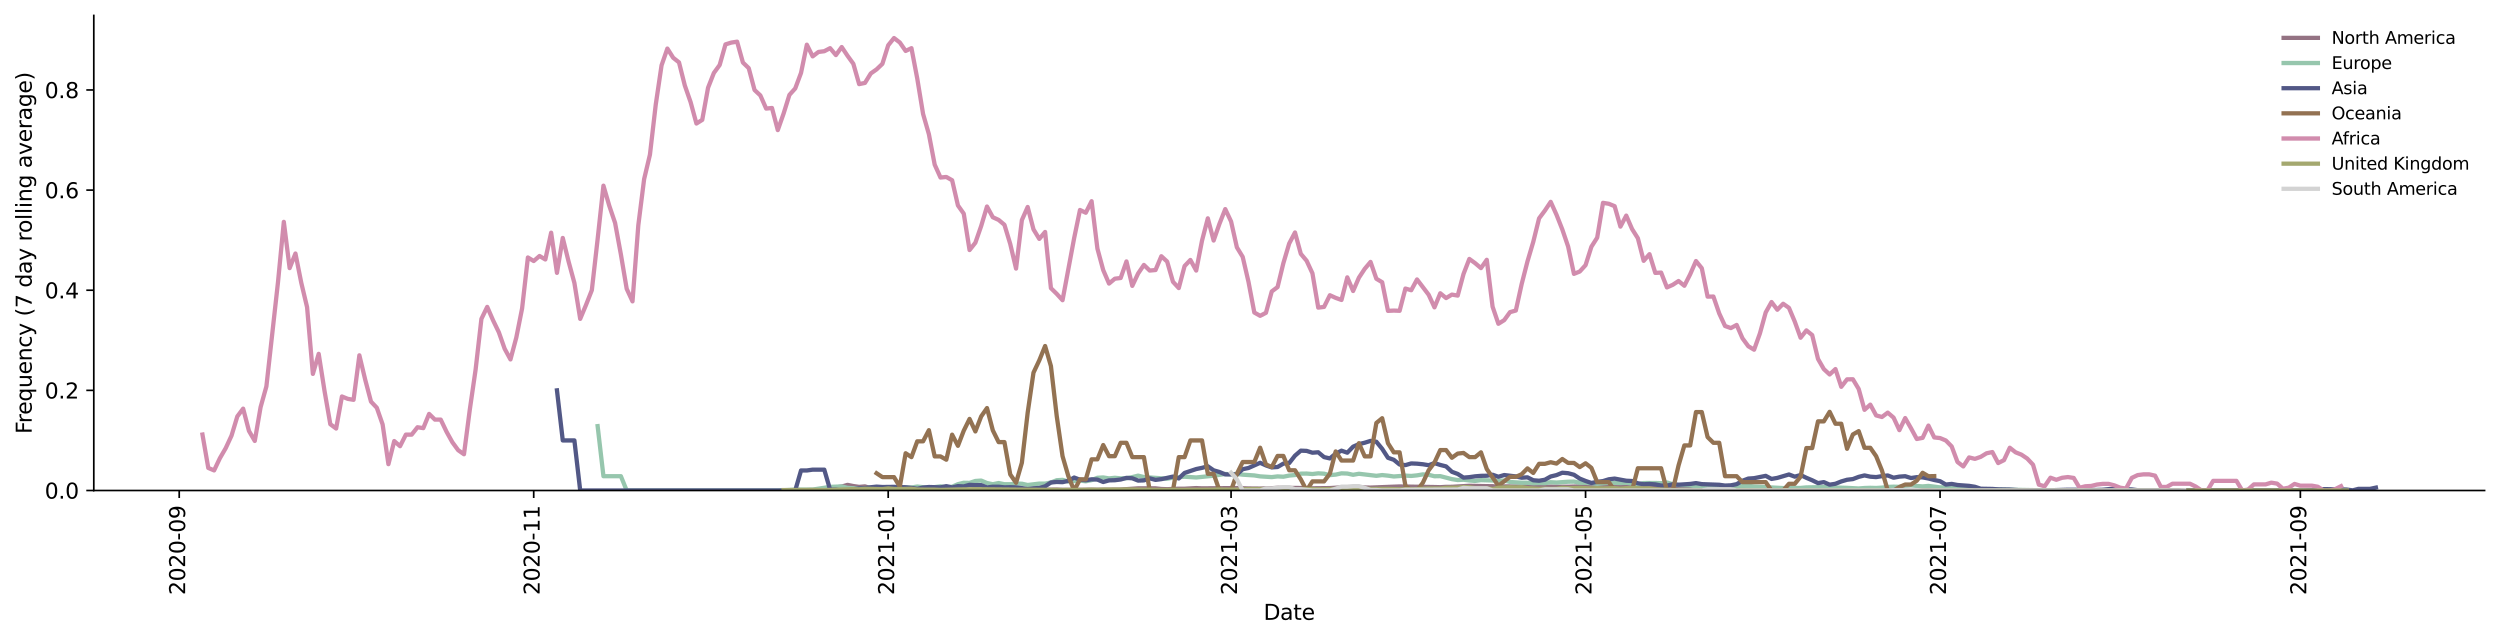 <?xml version="1.0" encoding="utf-8" standalone="no"?>
<!DOCTYPE svg PUBLIC "-//W3C//DTD SVG 1.1//EN"
  "http://www.w3.org/Graphics/SVG/1.1/DTD/svg11.dtd">
<svg height="298.621pt" version="1.1" viewBox="0 0 1166.981 298.621" width="1166.981pt" xmlns="http://www.w3.org/2000/svg" xmlns:xlink="http://www.w3.org/1999/xlink">
 <defs>
  <style type="text/css">*{stroke-linecap:butt;stroke-linejoin:round;}</style>
 </defs>
 <g id="figure_1">
  <g id="patch_1">
   <path d="M 0 298.621 
L 1166.981 298.621 
L 1166.981 0 
L 0 0 
z
" style="fill:#ffffff;"/>
  </g>
  <g id="axes_1">
   <g id="patch_2">
    <path d="M 43.781 228.96 
L 1159.781 228.96 
L 1159.781 7.2 
L 43.781 7.2 
z
" style="fill:#ffffff;"/>
   </g>
   <g id="matplotlib.axis_1">
    <g id="xtick_1">
     <g id="line2d_1">
      <defs>
       <path d="M 0 0 
L 0 3.5 
" id="me9fa26a0ed" style="stroke:#000000;stroke-width:0.8;"/>
      </defs>
      <g>
       <use style="stroke:#000000;stroke-width:0.8;" x="83.658" xlink:href="#me9fa26a0ed" y="228.96"/>
      </g>
     </g>
     <g id="text_1">
      <!-- 2020-09 -->
      <g transform="translate(86.417 277.743)rotate(-90)scale(0.1 -0.1)">
       <defs>
        <path d="M 1228 531 
L 3431 531 
L 3431 0 
L 469 0 
L 469 531 
Q 828 903 1448 1529 
Q 2069 2156 2228 2338 
Q 2531 2678 2651 2914 
Q 2772 3150 2772 3378 
Q 2772 3750 2511 3984 
Q 2250 4219 1831 4219 
Q 1534 4219 1204 4116 
Q 875 4013 500 3803 
L 500 4441 
Q 881 4594 1212 4672 
Q 1544 4750 1819 4750 
Q 2544 4750 2975 4387 
Q 3406 4025 3406 3419 
Q 3406 3131 3298 2873 
Q 3191 2616 2906 2266 
Q 2828 2175 2409 1742 
Q 1991 1309 1228 531 
z
" id="DejaVuSans-32" transform="scale(0.016)"/>
        <path d="M 2034 4250 
Q 1547 4250 1301 3770 
Q 1056 3291 1056 2328 
Q 1056 1369 1301 889 
Q 1547 409 2034 409 
Q 2525 409 2770 889 
Q 3016 1369 3016 2328 
Q 3016 3291 2770 3770 
Q 2525 4250 2034 4250 
z
M 2034 4750 
Q 2819 4750 3233 4129 
Q 3647 3509 3647 2328 
Q 3647 1150 3233 529 
Q 2819 -91 2034 -91 
Q 1250 -91 836 529 
Q 422 1150 422 2328 
Q 422 3509 836 4129 
Q 1250 4750 2034 4750 
z
" id="DejaVuSans-30" transform="scale(0.016)"/>
        <path d="M 313 2009 
L 1997 2009 
L 1997 1497 
L 313 1497 
L 313 2009 
z
" id="DejaVuSans-2d" transform="scale(0.016)"/>
        <path d="M 703 97 
L 703 672 
Q 941 559 1184 500 
Q 1428 441 1663 441 
Q 2288 441 2617 861 
Q 2947 1281 2994 2138 
Q 2813 1869 2534 1725 
Q 2256 1581 1919 1581 
Q 1219 1581 811 2004 
Q 403 2428 403 3163 
Q 403 3881 828 4315 
Q 1253 4750 1959 4750 
Q 2769 4750 3195 4129 
Q 3622 3509 3622 2328 
Q 3622 1225 3098 567 
Q 2575 -91 1691 -91 
Q 1453 -91 1209 -44 
Q 966 3 703 97 
z
M 1959 2075 
Q 2384 2075 2632 2365 
Q 2881 2656 2881 3163 
Q 2881 3666 2632 3958 
Q 2384 4250 1959 4250 
Q 1534 4250 1286 3958 
Q 1038 3666 1038 3163 
Q 1038 2656 1286 2365 
Q 1534 2075 1959 2075 
z
" id="DejaVuSans-39" transform="scale(0.016)"/>
       </defs>
       <use xlink:href="#DejaVuSans-32"/>
       <use x="63.623" xlink:href="#DejaVuSans-30"/>
       <use x="127.246" xlink:href="#DejaVuSans-32"/>
       <use x="190.869" xlink:href="#DejaVuSans-30"/>
       <use x="254.492" xlink:href="#DejaVuSans-2d"/>
       <use x="290.576" xlink:href="#DejaVuSans-30"/>
       <use x="354.199" xlink:href="#DejaVuSans-39"/>
      </g>
     </g>
    </g>
    <g id="xtick_2">
     <g id="line2d_2">
      <g>
       <use style="stroke:#000000;stroke-width:0.8;" x="249.132" xlink:href="#me9fa26a0ed" y="228.96"/>
      </g>
     </g>
     <g id="text_2">
      <!-- 2020-11 -->
      <g transform="translate(251.891 277.743)rotate(-90)scale(0.1 -0.1)">
       <defs>
        <path d="M 794 531 
L 1825 531 
L 1825 4091 
L 703 3866 
L 703 4441 
L 1819 4666 
L 2450 4666 
L 2450 531 
L 3481 531 
L 3481 0 
L 794 0 
L 794 531 
z
" id="DejaVuSans-31" transform="scale(0.016)"/>
       </defs>
       <use xlink:href="#DejaVuSans-32"/>
       <use x="63.623" xlink:href="#DejaVuSans-30"/>
       <use x="127.246" xlink:href="#DejaVuSans-32"/>
       <use x="190.869" xlink:href="#DejaVuSans-30"/>
       <use x="254.492" xlink:href="#DejaVuSans-2d"/>
       <use x="290.576" xlink:href="#DejaVuSans-31"/>
       <use x="354.199" xlink:href="#DejaVuSans-31"/>
      </g>
     </g>
    </g>
    <g id="xtick_3">
     <g id="line2d_3">
      <g>
       <use style="stroke:#000000;stroke-width:0.8;" x="414.606" xlink:href="#me9fa26a0ed" y="228.96"/>
      </g>
     </g>
     <g id="text_3">
      <!-- 2021-01 -->
      <g transform="translate(417.365 277.743)rotate(-90)scale(0.1 -0.1)">
       <use xlink:href="#DejaVuSans-32"/>
       <use x="63.623" xlink:href="#DejaVuSans-30"/>
       <use x="127.246" xlink:href="#DejaVuSans-32"/>
       <use x="190.869" xlink:href="#DejaVuSans-31"/>
       <use x="254.492" xlink:href="#DejaVuSans-2d"/>
       <use x="290.576" xlink:href="#DejaVuSans-30"/>
       <use x="354.199" xlink:href="#DejaVuSans-31"/>
      </g>
     </g>
    </g>
    <g id="xtick_4">
     <g id="line2d_4">
      <g>
       <use style="stroke:#000000;stroke-width:0.8;" x="574.654" xlink:href="#me9fa26a0ed" y="228.96"/>
      </g>
     </g>
     <g id="text_4">
      <!-- 2021-03 -->
      <g transform="translate(577.414 277.743)rotate(-90)scale(0.1 -0.1)">
       <defs>
        <path d="M 2597 2516 
Q 3050 2419 3304 2112 
Q 3559 1806 3559 1356 
Q 3559 666 3084 287 
Q 2609 -91 1734 -91 
Q 1441 -91 1130 -33 
Q 819 25 488 141 
L 488 750 
Q 750 597 1062 519 
Q 1375 441 1716 441 
Q 2309 441 2620 675 
Q 2931 909 2931 1356 
Q 2931 1769 2642 2001 
Q 2353 2234 1838 2234 
L 1294 2234 
L 1294 2753 
L 1863 2753 
Q 2328 2753 2575 2939 
Q 2822 3125 2822 3475 
Q 2822 3834 2567 4026 
Q 2313 4219 1838 4219 
Q 1578 4219 1281 4162 
Q 984 4106 628 3988 
L 628 4550 
Q 988 4650 1302 4700 
Q 1616 4750 1894 4750 
Q 2613 4750 3031 4423 
Q 3450 4097 3450 3541 
Q 3450 3153 3228 2886 
Q 3006 2619 2597 2516 
z
" id="DejaVuSans-33" transform="scale(0.016)"/>
       </defs>
       <use xlink:href="#DejaVuSans-32"/>
       <use x="63.623" xlink:href="#DejaVuSans-30"/>
       <use x="127.246" xlink:href="#DejaVuSans-32"/>
       <use x="190.869" xlink:href="#DejaVuSans-31"/>
       <use x="254.492" xlink:href="#DejaVuSans-2d"/>
       <use x="290.576" xlink:href="#DejaVuSans-30"/>
       <use x="354.199" xlink:href="#DejaVuSans-33"/>
      </g>
     </g>
    </g>
    <g id="xtick_5">
     <g id="line2d_5">
      <g>
       <use style="stroke:#000000;stroke-width:0.8;" x="740.128" xlink:href="#me9fa26a0ed" y="228.96"/>
      </g>
     </g>
     <g id="text_5">
      <!-- 2021-05 -->
      <g transform="translate(742.888 277.743)rotate(-90)scale(0.1 -0.1)">
       <defs>
        <path d="M 691 4666 
L 3169 4666 
L 3169 4134 
L 1269 4134 
L 1269 2991 
Q 1406 3038 1543 3061 
Q 1681 3084 1819 3084 
Q 2600 3084 3056 2656 
Q 3513 2228 3513 1497 
Q 3513 744 3044 326 
Q 2575 -91 1722 -91 
Q 1428 -91 1123 -41 
Q 819 9 494 109 
L 494 744 
Q 775 591 1075 516 
Q 1375 441 1709 441 
Q 2250 441 2565 725 
Q 2881 1009 2881 1497 
Q 2881 1984 2565 2268 
Q 2250 2553 1709 2553 
Q 1456 2553 1204 2497 
Q 953 2441 691 2322 
L 691 4666 
z
" id="DejaVuSans-35" transform="scale(0.016)"/>
       </defs>
       <use xlink:href="#DejaVuSans-32"/>
       <use x="63.623" xlink:href="#DejaVuSans-30"/>
       <use x="127.246" xlink:href="#DejaVuSans-32"/>
       <use x="190.869" xlink:href="#DejaVuSans-31"/>
       <use x="254.492" xlink:href="#DejaVuSans-2d"/>
       <use x="290.576" xlink:href="#DejaVuSans-30"/>
       <use x="354.199" xlink:href="#DejaVuSans-35"/>
      </g>
     </g>
    </g>
    <g id="xtick_6">
     <g id="line2d_6">
      <g>
       <use style="stroke:#000000;stroke-width:0.8;" x="905.602" xlink:href="#me9fa26a0ed" y="228.96"/>
      </g>
     </g>
     <g id="text_6">
      <!-- 2021-07 -->
      <g transform="translate(908.362 277.743)rotate(-90)scale(0.1 -0.1)">
       <defs>
        <path d="M 525 4666 
L 3525 4666 
L 3525 4397 
L 1831 0 
L 1172 0 
L 2766 4134 
L 525 4134 
L 525 4666 
z
" id="DejaVuSans-37" transform="scale(0.016)"/>
       </defs>
       <use xlink:href="#DejaVuSans-32"/>
       <use x="63.623" xlink:href="#DejaVuSans-30"/>
       <use x="127.246" xlink:href="#DejaVuSans-32"/>
       <use x="190.869" xlink:href="#DejaVuSans-31"/>
       <use x="254.492" xlink:href="#DejaVuSans-2d"/>
       <use x="290.576" xlink:href="#DejaVuSans-30"/>
       <use x="354.199" xlink:href="#DejaVuSans-37"/>
      </g>
     </g>
    </g>
    <g id="xtick_7">
     <g id="line2d_7">
      <g>
       <use style="stroke:#000000;stroke-width:0.8;" x="1073.789" xlink:href="#me9fa26a0ed" y="228.96"/>
      </g>
     </g>
     <g id="text_7">
      <!-- 2021-09 -->
      <g transform="translate(1076.548 277.743)rotate(-90)scale(0.1 -0.1)">
       <use xlink:href="#DejaVuSans-32"/>
       <use x="63.623" xlink:href="#DejaVuSans-30"/>
       <use x="127.246" xlink:href="#DejaVuSans-32"/>
       <use x="190.869" xlink:href="#DejaVuSans-31"/>
       <use x="254.492" xlink:href="#DejaVuSans-2d"/>
       <use x="290.576" xlink:href="#DejaVuSans-30"/>
       <use x="354.199" xlink:href="#DejaVuSans-39"/>
      </g>
     </g>
    </g>
    <g id="text_8">
     <!-- Date -->
     <g transform="translate(589.83 289.341)scale(0.1 -0.1)">
      <defs>
       <path d="M 1259 4147 
L 1259 519 
L 2022 519 
Q 2988 519 3436 956 
Q 3884 1394 3884 2338 
Q 3884 3275 3436 3711 
Q 2988 4147 2022 4147 
L 1259 4147 
z
M 628 4666 
L 1925 4666 
Q 3281 4666 3915 4102 
Q 4550 3538 4550 2338 
Q 4550 1131 3912 565 
Q 3275 0 1925 0 
L 628 0 
L 628 4666 
z
" id="DejaVuSans-44" transform="scale(0.016)"/>
       <path d="M 2194 1759 
Q 1497 1759 1228 1600 
Q 959 1441 959 1056 
Q 959 750 1161 570 
Q 1363 391 1709 391 
Q 2188 391 2477 730 
Q 2766 1069 2766 1631 
L 2766 1759 
L 2194 1759 
z
M 3341 1997 
L 3341 0 
L 2766 0 
L 2766 531 
Q 2569 213 2275 61 
Q 1981 -91 1556 -91 
Q 1019 -91 701 211 
Q 384 513 384 1019 
Q 384 1609 779 1909 
Q 1175 2209 1959 2209 
L 2766 2209 
L 2766 2266 
Q 2766 2663 2505 2880 
Q 2244 3097 1772 3097 
Q 1472 3097 1187 3025 
Q 903 2953 641 2809 
L 641 3341 
Q 956 3463 1253 3523 
Q 1550 3584 1831 3584 
Q 2591 3584 2966 3190 
Q 3341 2797 3341 1997 
z
" id="DejaVuSans-61" transform="scale(0.016)"/>
       <path d="M 1172 4494 
L 1172 3500 
L 2356 3500 
L 2356 3053 
L 1172 3053 
L 1172 1153 
Q 1172 725 1289 603 
Q 1406 481 1766 481 
L 2356 481 
L 2356 0 
L 1766 0 
Q 1100 0 847 248 
Q 594 497 594 1153 
L 594 3053 
L 172 3053 
L 172 3500 
L 594 3500 
L 594 4494 
L 1172 4494 
z
" id="DejaVuSans-74" transform="scale(0.016)"/>
       <path d="M 3597 1894 
L 3597 1613 
L 953 1613 
Q 991 1019 1311 708 
Q 1631 397 2203 397 
Q 2534 397 2845 478 
Q 3156 559 3463 722 
L 3463 178 
Q 3153 47 2828 -22 
Q 2503 -91 2169 -91 
Q 1331 -91 842 396 
Q 353 884 353 1716 
Q 353 2575 817 3079 
Q 1281 3584 2069 3584 
Q 2775 3584 3186 3129 
Q 3597 2675 3597 1894 
z
M 3022 2063 
Q 3016 2534 2758 2815 
Q 2500 3097 2075 3097 
Q 1594 3097 1305 2825 
Q 1016 2553 972 2059 
L 3022 2063 
z
" id="DejaVuSans-65" transform="scale(0.016)"/>
      </defs>
      <use xlink:href="#DejaVuSans-44"/>
      <use x="77.002" xlink:href="#DejaVuSans-61"/>
      <use x="138.281" xlink:href="#DejaVuSans-74"/>
      <use x="177.49" xlink:href="#DejaVuSans-65"/>
     </g>
    </g>
   </g>
   <g id="matplotlib.axis_2">
    <g id="ytick_1">
     <g id="line2d_8">
      <defs>
       <path d="M 0 0 
L -3.5 0 
" id="mf19cf681bf" style="stroke:#000000;stroke-width:0.8;"/>
      </defs>
      <g>
       <use style="stroke:#000000;stroke-width:0.8;" x="43.781" xlink:href="#mf19cf681bf" y="228.96"/>
      </g>
     </g>
     <g id="text_9">
      <!-- 0.0 -->
      <g transform="translate(20.878 232.759)scale(0.1 -0.1)">
       <defs>
        <path d="M 684 794 
L 1344 794 
L 1344 0 
L 684 0 
L 684 794 
z
" id="DejaVuSans-2e" transform="scale(0.016)"/>
       </defs>
       <use xlink:href="#DejaVuSans-30"/>
       <use x="63.623" xlink:href="#DejaVuSans-2e"/>
       <use x="95.41" xlink:href="#DejaVuSans-30"/>
      </g>
     </g>
    </g>
    <g id="ytick_2">
     <g id="line2d_9">
      <g>
       <use style="stroke:#000000;stroke-width:0.8;" x="43.781" xlink:href="#mf19cf681bf" y="182.22"/>
      </g>
     </g>
     <g id="text_10">
      <!-- 0.2 -->
      <g transform="translate(20.878 186.019)scale(0.1 -0.1)">
       <use xlink:href="#DejaVuSans-30"/>
       <use x="63.623" xlink:href="#DejaVuSans-2e"/>
       <use x="95.41" xlink:href="#DejaVuSans-32"/>
      </g>
     </g>
    </g>
    <g id="ytick_3">
     <g id="line2d_10">
      <g>
       <use style="stroke:#000000;stroke-width:0.8;" x="43.781" xlink:href="#mf19cf681bf" y="135.48"/>
      </g>
     </g>
     <g id="text_11">
      <!-- 0.4 -->
      <g transform="translate(20.878 139.279)scale(0.1 -0.1)">
       <defs>
        <path d="M 2419 4116 
L 825 1625 
L 2419 1625 
L 2419 4116 
z
M 2253 4666 
L 3047 4666 
L 3047 1625 
L 3713 1625 
L 3713 1100 
L 3047 1100 
L 3047 0 
L 2419 0 
L 2419 1100 
L 313 1100 
L 313 1709 
L 2253 4666 
z
" id="DejaVuSans-34" transform="scale(0.016)"/>
       </defs>
       <use xlink:href="#DejaVuSans-30"/>
       <use x="63.623" xlink:href="#DejaVuSans-2e"/>
       <use x="95.41" xlink:href="#DejaVuSans-34"/>
      </g>
     </g>
    </g>
    <g id="ytick_4">
     <g id="line2d_11">
      <g>
       <use style="stroke:#000000;stroke-width:0.8;" x="43.781" xlink:href="#mf19cf681bf" y="88.74"/>
      </g>
     </g>
     <g id="text_12">
      <!-- 0.6 -->
      <g transform="translate(20.878 92.539)scale(0.1 -0.1)">
       <defs>
        <path d="M 2113 2584 
Q 1688 2584 1439 2293 
Q 1191 2003 1191 1497 
Q 1191 994 1439 701 
Q 1688 409 2113 409 
Q 2538 409 2786 701 
Q 3034 994 3034 1497 
Q 3034 2003 2786 2293 
Q 2538 2584 2113 2584 
z
M 3366 4563 
L 3366 3988 
Q 3128 4100 2886 4159 
Q 2644 4219 2406 4219 
Q 1781 4219 1451 3797 
Q 1122 3375 1075 2522 
Q 1259 2794 1537 2939 
Q 1816 3084 2150 3084 
Q 2853 3084 3261 2657 
Q 3669 2231 3669 1497 
Q 3669 778 3244 343 
Q 2819 -91 2113 -91 
Q 1303 -91 875 529 
Q 447 1150 447 2328 
Q 447 3434 972 4092 
Q 1497 4750 2381 4750 
Q 2619 4750 2861 4703 
Q 3103 4656 3366 4563 
z
" id="DejaVuSans-36" transform="scale(0.016)"/>
       </defs>
       <use xlink:href="#DejaVuSans-30"/>
       <use x="63.623" xlink:href="#DejaVuSans-2e"/>
       <use x="95.41" xlink:href="#DejaVuSans-36"/>
      </g>
     </g>
    </g>
    <g id="ytick_5">
     <g id="line2d_12">
      <g>
       <use style="stroke:#000000;stroke-width:0.8;" x="43.781" xlink:href="#mf19cf681bf" y="42"/>
      </g>
     </g>
     <g id="text_13">
      <!-- 0.8 -->
      <g transform="translate(20.878 45.8)scale(0.1 -0.1)">
       <defs>
        <path d="M 2034 2216 
Q 1584 2216 1326 1975 
Q 1069 1734 1069 1313 
Q 1069 891 1326 650 
Q 1584 409 2034 409 
Q 2484 409 2743 651 
Q 3003 894 3003 1313 
Q 3003 1734 2745 1975 
Q 2488 2216 2034 2216 
z
M 1403 2484 
Q 997 2584 770 2862 
Q 544 3141 544 3541 
Q 544 4100 942 4425 
Q 1341 4750 2034 4750 
Q 2731 4750 3128 4425 
Q 3525 4100 3525 3541 
Q 3525 3141 3298 2862 
Q 3072 2584 2669 2484 
Q 3125 2378 3379 2068 
Q 3634 1759 3634 1313 
Q 3634 634 3220 271 
Q 2806 -91 2034 -91 
Q 1263 -91 848 271 
Q 434 634 434 1313 
Q 434 1759 690 2068 
Q 947 2378 1403 2484 
z
M 1172 3481 
Q 1172 3119 1398 2916 
Q 1625 2713 2034 2713 
Q 2441 2713 2670 2916 
Q 2900 3119 2900 3481 
Q 2900 3844 2670 4047 
Q 2441 4250 2034 4250 
Q 1625 4250 1398 4047 
Q 1172 3844 1172 3481 
z
" id="DejaVuSans-38" transform="scale(0.016)"/>
       </defs>
       <use xlink:href="#DejaVuSans-30"/>
       <use x="63.623" xlink:href="#DejaVuSans-2e"/>
       <use x="95.41" xlink:href="#DejaVuSans-38"/>
      </g>
     </g>
    </g>
    <g id="text_14">
     <!-- Frequency (7 day rolling average) -->
     <g transform="translate(14.798 202.529)rotate(-90)scale(0.1 -0.1)">
      <defs>
       <path d="M 628 4666 
L 3309 4666 
L 3309 4134 
L 1259 4134 
L 1259 2759 
L 3109 2759 
L 3109 2228 
L 1259 2228 
L 1259 0 
L 628 0 
L 628 4666 
z
" id="DejaVuSans-46" transform="scale(0.016)"/>
       <path d="M 2631 2963 
Q 2534 3019 2420 3045 
Q 2306 3072 2169 3072 
Q 1681 3072 1420 2755 
Q 1159 2438 1159 1844 
L 1159 0 
L 581 0 
L 581 3500 
L 1159 3500 
L 1159 2956 
Q 1341 3275 1631 3429 
Q 1922 3584 2338 3584 
Q 2397 3584 2469 3576 
Q 2541 3569 2628 3553 
L 2631 2963 
z
" id="DejaVuSans-72" transform="scale(0.016)"/>
       <path d="M 947 1747 
Q 947 1113 1208 752 
Q 1469 391 1925 391 
Q 2381 391 2643 752 
Q 2906 1113 2906 1747 
Q 2906 2381 2643 2742 
Q 2381 3103 1925 3103 
Q 1469 3103 1208 2742 
Q 947 2381 947 1747 
z
M 2906 525 
Q 2725 213 2448 61 
Q 2172 -91 1784 -91 
Q 1150 -91 751 415 
Q 353 922 353 1747 
Q 353 2572 751 3078 
Q 1150 3584 1784 3584 
Q 2172 3584 2448 3432 
Q 2725 3281 2906 2969 
L 2906 3500 
L 3481 3500 
L 3481 -1331 
L 2906 -1331 
L 2906 525 
z
" id="DejaVuSans-71" transform="scale(0.016)"/>
       <path d="M 544 1381 
L 544 3500 
L 1119 3500 
L 1119 1403 
Q 1119 906 1312 657 
Q 1506 409 1894 409 
Q 2359 409 2629 706 
Q 2900 1003 2900 1516 
L 2900 3500 
L 3475 3500 
L 3475 0 
L 2900 0 
L 2900 538 
Q 2691 219 2414 64 
Q 2138 -91 1772 -91 
Q 1169 -91 856 284 
Q 544 659 544 1381 
z
M 1991 3584 
L 1991 3584 
z
" id="DejaVuSans-75" transform="scale(0.016)"/>
       <path d="M 3513 2113 
L 3513 0 
L 2938 0 
L 2938 2094 
Q 2938 2591 2744 2837 
Q 2550 3084 2163 3084 
Q 1697 3084 1428 2787 
Q 1159 2491 1159 1978 
L 1159 0 
L 581 0 
L 581 3500 
L 1159 3500 
L 1159 2956 
Q 1366 3272 1645 3428 
Q 1925 3584 2291 3584 
Q 2894 3584 3203 3211 
Q 3513 2838 3513 2113 
z
" id="DejaVuSans-6e" transform="scale(0.016)"/>
       <path d="M 3122 3366 
L 3122 2828 
Q 2878 2963 2633 3030 
Q 2388 3097 2138 3097 
Q 1578 3097 1268 2742 
Q 959 2388 959 1747 
Q 959 1106 1268 751 
Q 1578 397 2138 397 
Q 2388 397 2633 464 
Q 2878 531 3122 666 
L 3122 134 
Q 2881 22 2623 -34 
Q 2366 -91 2075 -91 
Q 1284 -91 818 406 
Q 353 903 353 1747 
Q 353 2603 823 3093 
Q 1294 3584 2113 3584 
Q 2378 3584 2631 3529 
Q 2884 3475 3122 3366 
z
" id="DejaVuSans-63" transform="scale(0.016)"/>
       <path d="M 2059 -325 
Q 1816 -950 1584 -1140 
Q 1353 -1331 966 -1331 
L 506 -1331 
L 506 -850 
L 844 -850 
Q 1081 -850 1212 -737 
Q 1344 -625 1503 -206 
L 1606 56 
L 191 3500 
L 800 3500 
L 1894 763 
L 2988 3500 
L 3597 3500 
L 2059 -325 
z
" id="DejaVuSans-79" transform="scale(0.016)"/>
       <path id="DejaVuSans-20" transform="scale(0.016)"/>
       <path d="M 1984 4856 
Q 1566 4138 1362 3434 
Q 1159 2731 1159 2009 
Q 1159 1288 1364 580 
Q 1569 -128 1984 -844 
L 1484 -844 
Q 1016 -109 783 600 
Q 550 1309 550 2009 
Q 550 2706 781 3412 
Q 1013 4119 1484 4856 
L 1984 4856 
z
" id="DejaVuSans-28" transform="scale(0.016)"/>
       <path d="M 2906 2969 
L 2906 4863 
L 3481 4863 
L 3481 0 
L 2906 0 
L 2906 525 
Q 2725 213 2448 61 
Q 2172 -91 1784 -91 
Q 1150 -91 751 415 
Q 353 922 353 1747 
Q 353 2572 751 3078 
Q 1150 3584 1784 3584 
Q 2172 3584 2448 3432 
Q 2725 3281 2906 2969 
z
M 947 1747 
Q 947 1113 1208 752 
Q 1469 391 1925 391 
Q 2381 391 2643 752 
Q 2906 1113 2906 1747 
Q 2906 2381 2643 2742 
Q 2381 3103 1925 3103 
Q 1469 3103 1208 2742 
Q 947 2381 947 1747 
z
" id="DejaVuSans-64" transform="scale(0.016)"/>
       <path d="M 1959 3097 
Q 1497 3097 1228 2736 
Q 959 2375 959 1747 
Q 959 1119 1226 758 
Q 1494 397 1959 397 
Q 2419 397 2687 759 
Q 2956 1122 2956 1747 
Q 2956 2369 2687 2733 
Q 2419 3097 1959 3097 
z
M 1959 3584 
Q 2709 3584 3137 3096 
Q 3566 2609 3566 1747 
Q 3566 888 3137 398 
Q 2709 -91 1959 -91 
Q 1206 -91 779 398 
Q 353 888 353 1747 
Q 353 2609 779 3096 
Q 1206 3584 1959 3584 
z
" id="DejaVuSans-6f" transform="scale(0.016)"/>
       <path d="M 603 4863 
L 1178 4863 
L 1178 0 
L 603 0 
L 603 4863 
z
" id="DejaVuSans-6c" transform="scale(0.016)"/>
       <path d="M 603 3500 
L 1178 3500 
L 1178 0 
L 603 0 
L 603 3500 
z
M 603 4863 
L 1178 4863 
L 1178 4134 
L 603 4134 
L 603 4863 
z
" id="DejaVuSans-69" transform="scale(0.016)"/>
       <path d="M 2906 1791 
Q 2906 2416 2648 2759 
Q 2391 3103 1925 3103 
Q 1463 3103 1205 2759 
Q 947 2416 947 1791 
Q 947 1169 1205 825 
Q 1463 481 1925 481 
Q 2391 481 2648 825 
Q 2906 1169 2906 1791 
z
M 3481 434 
Q 3481 -459 3084 -895 
Q 2688 -1331 1869 -1331 
Q 1566 -1331 1297 -1286 
Q 1028 -1241 775 -1147 
L 775 -588 
Q 1028 -725 1275 -790 
Q 1522 -856 1778 -856 
Q 2344 -856 2625 -561 
Q 2906 -266 2906 331 
L 2906 616 
Q 2728 306 2450 153 
Q 2172 0 1784 0 
Q 1141 0 747 490 
Q 353 981 353 1791 
Q 353 2603 747 3093 
Q 1141 3584 1784 3584 
Q 2172 3584 2450 3431 
Q 2728 3278 2906 2969 
L 2906 3500 
L 3481 3500 
L 3481 434 
z
" id="DejaVuSans-67" transform="scale(0.016)"/>
       <path d="M 191 3500 
L 800 3500 
L 1894 563 
L 2988 3500 
L 3597 3500 
L 2284 0 
L 1503 0 
L 191 3500 
z
" id="DejaVuSans-76" transform="scale(0.016)"/>
       <path d="M 513 4856 
L 1013 4856 
Q 1481 4119 1714 3412 
Q 1947 2706 1947 2009 
Q 1947 1309 1714 600 
Q 1481 -109 1013 -844 
L 513 -844 
Q 928 -128 1133 580 
Q 1338 1288 1338 2009 
Q 1338 2731 1133 3434 
Q 928 4138 513 4856 
z
" id="DejaVuSans-29" transform="scale(0.016)"/>
      </defs>
      <use xlink:href="#DejaVuSans-46"/>
      <use x="50.27" xlink:href="#DejaVuSans-72"/>
      <use x="89.133" xlink:href="#DejaVuSans-65"/>
      <use x="150.656" xlink:href="#DejaVuSans-71"/>
      <use x="214.133" xlink:href="#DejaVuSans-75"/>
      <use x="277.512" xlink:href="#DejaVuSans-65"/>
      <use x="339.035" xlink:href="#DejaVuSans-6e"/>
      <use x="402.414" xlink:href="#DejaVuSans-63"/>
      <use x="457.395" xlink:href="#DejaVuSans-79"/>
      <use x="516.574" xlink:href="#DejaVuSans-20"/>
      <use x="548.361" xlink:href="#DejaVuSans-28"/>
      <use x="587.375" xlink:href="#DejaVuSans-37"/>
      <use x="650.998" xlink:href="#DejaVuSans-20"/>
      <use x="682.785" xlink:href="#DejaVuSans-64"/>
      <use x="746.262" xlink:href="#DejaVuSans-61"/>
      <use x="807.541" xlink:href="#DejaVuSans-79"/>
      <use x="866.721" xlink:href="#DejaVuSans-20"/>
      <use x="898.508" xlink:href="#DejaVuSans-72"/>
      <use x="937.371" xlink:href="#DejaVuSans-6f"/>
      <use x="998.553" xlink:href="#DejaVuSans-6c"/>
      <use x="1026.336" xlink:href="#DejaVuSans-6c"/>
      <use x="1054.119" xlink:href="#DejaVuSans-69"/>
      <use x="1081.902" xlink:href="#DejaVuSans-6e"/>
      <use x="1145.281" xlink:href="#DejaVuSans-67"/>
      <use x="1208.758" xlink:href="#DejaVuSans-20"/>
      <use x="1240.545" xlink:href="#DejaVuSans-61"/>
      <use x="1301.824" xlink:href="#DejaVuSans-76"/>
      <use x="1361.004" xlink:href="#DejaVuSans-65"/>
      <use x="1422.527" xlink:href="#DejaVuSans-72"/>
      <use x="1463.641" xlink:href="#DejaVuSans-61"/>
      <use x="1524.92" xlink:href="#DejaVuSans-67"/>
      <use x="1588.396" xlink:href="#DejaVuSans-65"/>
      <use x="1649.92" xlink:href="#DejaVuSans-29"/>
     </g>
    </g>
   </g>
   <g id="line2d_13">
    <path clip-path="url(#p05a8f18b24)" d="M 390.192 227.515 
L 392.904 227.144 
L 395.617 226.338 
L 398.33 226.888 
L 401.042 227.28 
L 403.755 227.054 
L 409.18 228.733 
L 433.595 228.658 
L 439.02 228.406 
L 452.583 228.602 
L 458.009 228.626 
L 463.434 228.828 
L 468.86 228.712 
L 476.998 228.684 
L 479.71 228.743 
L 493.274 228.527 
L 495.986 228.64 
L 512.263 228.616 
L 523.113 228.526 
L 531.251 227.957 
L 539.389 227.965 
L 542.102 228.264 
L 544.815 228.355 
L 550.24 228.127 
L 552.953 228.134 
L 558.378 227.837 
L 561.091 227.967 
L 577.367 227.814 
L 582.792 228.019 
L 588.218 228.071 
L 593.643 227.891 
L 596.356 227.715 
L 607.207 227.79 
L 609.919 227.954 
L 620.77 227.832 
L 626.195 227.505 
L 634.334 227.501 
L 639.759 227.61 
L 650.61 227.18 
L 653.322 227.076 
L 669.598 227.352 
L 672.311 227.421 
L 675.024 227.265 
L 677.737 227.251 
L 685.875 226.762 
L 694.013 226.932 
L 696.725 226.963 
L 699.438 227.16 
L 702.151 227.046 
L 707.576 227.088 
L 710.289 227.1 
L 713.001 226.958 
L 715.714 227.129 
L 718.427 227.03 
L 721.14 227.195 
L 723.852 227.151 
L 729.278 227.211 
L 731.99 227.215 
L 740.128 226.958 
L 742.841 226.993 
L 748.266 226.899 
L 753.692 227.169 
L 756.404 227.06 
L 759.117 227.223 
L 764.543 227.29 
L 769.968 227.647 
L 775.393 227.621 
L 783.531 227.331 
L 788.957 227.358 
L 794.382 227.305 
L 797.095 227.091 
L 799.808 227.062 
L 805.233 227.274 
L 810.658 227.768 
L 813.371 227.844 
L 816.084 227.696 
L 818.796 227.9 
L 821.509 227.805 
L 826.934 227.918 
L 829.647 228.303 
L 835.072 228.253 
L 848.636 228.269 
L 859.487 228.468 
L 883.901 228.76 
L 889.326 228.635 
L 894.752 228.815 
L 916.453 228.639 
L 924.591 228.826 
L 930.017 228.879 
L 943.58 228.876 
L 954.431 228.901 
L 967.994 228.92 
L 995.121 228.95 
L 1062.938 228.953 
L 1073.789 228.954 
L 1073.789 228.954 
" style="fill:none;stroke:#947383;stroke-linecap:square;stroke-width:2;"/>
   </g>
   <g id="line2d_14">
    <path clip-path="url(#p05a8f18b24)" d="M 278.971 198.913 
L 281.684 222.283 
L 289.822 222.283 
L 292.535 228.96 
L 363.065 228.96 
L 371.203 228.552 
L 379.341 228.524 
L 387.479 227.274 
L 392.904 227.057 
L 395.617 227.724 
L 401.042 228.101 
L 406.468 227.707 
L 409.18 227.575 
L 414.606 227.885 
L 417.318 227.658 
L 425.457 227.564 
L 428.169 227.118 
L 433.595 227.726 
L 439.02 227.018 
L 441.733 227.495 
L 444.445 227.207 
L 447.158 226.006 
L 449.871 225.352 
L 452.583 225.4 
L 455.296 224.518 
L 458.009 224.327 
L 460.721 225.476 
L 463.434 226.035 
L 466.147 225.479 
L 468.86 226.034 
L 471.572 226.039 
L 474.285 225.757 
L 476.998 225.796 
L 479.71 226.391 
L 485.136 225.74 
L 487.848 225.748 
L 490.561 225.234 
L 493.274 224.167 
L 495.986 223.993 
L 498.699 224.752 
L 504.124 224.343 
L 506.837 224.657 
L 509.55 224.118 
L 512.263 223.024 
L 514.975 222.876 
L 517.688 223.311 
L 520.401 223.034 
L 523.113 223.275 
L 525.826 223.249 
L 528.539 222.701 
L 531.251 222.028 
L 533.964 222.683 
L 544.815 223.449 
L 547.527 222.98 
L 552.953 222.53 
L 558.378 222.877 
L 566.516 222.061 
L 571.942 221.246 
L 574.654 221.42 
L 577.367 221.24 
L 580.08 221.577 
L 585.505 221.929 
L 588.218 222.367 
L 593.643 222.707 
L 596.356 222.385 
L 599.069 222.529 
L 601.781 221.993 
L 604.494 221.739 
L 607.207 221.096 
L 609.919 221.053 
L 612.632 221.272 
L 615.345 220.948 
L 618.057 221.118 
L 620.77 221.786 
L 623.483 221.547 
L 626.195 220.952 
L 628.908 221.046 
L 631.621 221.636 
L 634.334 221.153 
L 642.472 222.107 
L 645.184 221.761 
L 647.897 222.033 
L 650.61 222.42 
L 656.035 222.015 
L 658.748 222.168 
L 661.46 221.895 
L 664.173 221.442 
L 666.886 221.629 
L 669.598 222.312 
L 672.311 222.258 
L 677.737 223.656 
L 680.449 224.078 
L 683.162 223.931 
L 685.875 224.277 
L 688.587 224.491 
L 691.3 224.123 
L 699.438 224.37 
L 702.151 224.286 
L 704.863 224.99 
L 710.289 225.333 
L 713.001 225.356 
L 715.714 225.561 
L 718.427 225.483 
L 721.14 225.531 
L 723.852 225.093 
L 726.565 225.248 
L 731.99 224.869 
L 734.703 224.813 
L 737.416 225.343 
L 740.128 225.38 
L 742.841 225.549 
L 745.554 225.834 
L 750.979 225.35 
L 756.404 225.479 
L 759.117 225.344 
L 764.543 226.148 
L 767.255 225.485 
L 772.681 225.456 
L 775.393 225.541 
L 778.106 225.228 
L 780.819 225.992 
L 783.531 226.436 
L 788.957 226.577 
L 791.669 226.996 
L 797.095 226.906 
L 802.52 227.395 
L 805.233 226.951 
L 810.658 226.908 
L 813.371 226.904 
L 816.084 226.778 
L 818.796 227.095 
L 824.222 227.397 
L 832.36 227.825 
L 840.498 227.764 
L 843.211 227.517 
L 848.636 227.423 
L 854.061 227.252 
L 856.774 227.568 
L 862.199 227.73 
L 867.625 228.014 
L 870.337 227.799 
L 873.05 227.71 
L 875.763 227.79 
L 878.475 227.617 
L 881.188 227.3 
L 883.901 227.179 
L 886.614 227.248 
L 889.326 226.688 
L 892.039 226.516 
L 894.752 226.861 
L 897.464 227.051 
L 900.177 226.825 
L 905.602 227.503 
L 908.315 227.497 
L 911.028 227.615 
L 913.74 227.967 
L 916.453 228.201 
L 919.166 228.134 
L 921.878 228.306 
L 949.005 228.777 
L 951.718 228.856 
L 959.856 228.792 
L 997.834 228.931 
L 1011.397 228.941 
L 1024.961 228.94 
L 1087.352 228.925 
L 1087.352 228.925 
" style="fill:none;stroke:#96c6ad;stroke-linecap:square;stroke-width:2;"/>
   </g>
   <g id="line2d_15">
    <path clip-path="url(#p05a8f18b24)" d="M 259.983 182.22 
L 262.695 205.59 
L 268.121 205.59 
L 270.833 228.96 
L 371.203 228.96 
L 373.915 219.612 
L 376.628 219.612 
L 379.341 219.232 
L 384.766 219.232 
L 387.479 228.58 
L 390.192 228.58 
L 392.904 228.96 
L 395.617 228.96 
L 398.33 228.39 
L 401.042 227.982 
L 403.755 227.868 
L 406.468 227.448 
L 409.18 227.154 
L 411.893 227.334 
L 417.318 227.269 
L 422.744 227.452 
L 425.457 227.745 
L 428.169 228.19 
L 430.882 227.583 
L 433.595 227.332 
L 439.02 227.499 
L 441.733 226.933 
L 444.445 227.531 
L 447.158 226.916 
L 449.871 227.067 
L 452.583 226.301 
L 455.296 226.47 
L 458.009 226.445 
L 460.721 227.532 
L 463.434 227.194 
L 466.147 227.196 
L 468.86 227.494 
L 471.572 227.421 
L 474.285 227.509 
L 476.998 227.847 
L 479.71 228.332 
L 482.423 227.933 
L 485.136 227.786 
L 487.848 227.018 
L 490.561 225.22 
L 493.274 224.972 
L 495.986 225.07 
L 498.699 224.466 
L 501.412 222.911 
L 504.124 223.942 
L 506.837 224.174 
L 509.55 223.741 
L 512.263 223.871 
L 514.975 224.988 
L 517.688 224.24 
L 520.401 224.163 
L 523.113 223.829 
L 525.826 223.063 
L 528.539 223.253 
L 531.251 224.332 
L 533.964 224.243 
L 536.677 223.288 
L 539.389 224.003 
L 542.102 223.667 
L 547.527 222.464 
L 550.24 223.344 
L 552.953 220.757 
L 558.378 218.952 
L 561.091 218.388 
L 563.804 217.663 
L 566.516 219.542 
L 569.229 220.322 
L 571.942 221.43 
L 577.367 221.477 
L 580.08 219.016 
L 582.792 218.45 
L 588.218 216.034 
L 590.93 217.255 
L 593.643 218.172 
L 596.356 217.992 
L 599.069 216.411 
L 601.781 216.158 
L 604.494 212.702 
L 607.207 210.361 
L 609.919 210.474 
L 612.632 211.32 
L 615.345 211.115 
L 618.057 213.37 
L 620.77 213.987 
L 623.483 211.767 
L 626.195 210.376 
L 628.908 211.313 
L 631.621 208.504 
L 634.334 207.316 
L 637.046 206.658 
L 639.759 205.805 
L 642.472 206.207 
L 645.184 209.508 
L 647.897 213.692 
L 650.61 214.626 
L 653.322 216.846 
L 656.035 217.106 
L 658.748 216.331 
L 661.46 216.442 
L 664.173 216.71 
L 666.886 217.153 
L 669.598 216.186 
L 672.311 217.032 
L 675.024 217.715 
L 677.737 220.233 
L 680.449 221.231 
L 683.162 222.945 
L 685.875 222.73 
L 688.587 222.345 
L 691.3 222.123 
L 694.013 222.073 
L 696.725 221.601 
L 699.438 222.549 
L 702.151 221.748 
L 707.576 222.395 
L 710.289 222.998 
L 713.001 222.813 
L 715.714 224.182 
L 718.427 224.409 
L 721.14 223.941 
L 723.852 222.42 
L 726.565 221.769 
L 729.278 220.667 
L 731.99 220.887 
L 734.703 221.613 
L 737.416 223.415 
L 740.128 224.506 
L 742.841 225.449 
L 745.554 224.924 
L 748.266 224.571 
L 750.979 223.731 
L 753.692 223.4 
L 759.117 224.4 
L 761.83 224.535 
L 764.543 225.592 
L 767.255 226.039 
L 769.968 225.906 
L 772.681 226.107 
L 775.393 226.643 
L 778.106 226.679 
L 780.819 226.086 
L 783.531 226.259 
L 788.957 225.9 
L 791.669 225.513 
L 794.382 225.99 
L 802.52 226.288 
L 805.233 226.659 
L 807.946 226.55 
L 810.658 226.004 
L 813.371 224.423 
L 816.084 223.395 
L 818.796 223.209 
L 824.222 222.123 
L 826.934 223.557 
L 829.647 223.08 
L 835.072 221.483 
L 837.785 222.496 
L 840.498 221.738 
L 843.211 223.046 
L 845.923 224.186 
L 848.636 225.51 
L 851.349 225.039 
L 854.061 226.244 
L 856.774 225.823 
L 859.487 224.731 
L 862.199 223.948 
L 864.912 223.629 
L 867.625 222.597 
L 870.337 221.924 
L 873.05 222.51 
L 875.763 222.708 
L 878.475 222.264 
L 881.188 221.943 
L 883.901 222.988 
L 886.614 222.486 
L 889.326 222.293 
L 892.039 223.134 
L 894.752 222.736 
L 897.464 222.84 
L 900.177 223.365 
L 902.89 224.06 
L 905.602 224.621 
L 908.315 226.186 
L 911.028 225.885 
L 913.74 226.394 
L 919.166 226.798 
L 921.878 227.229 
L 924.591 228.133 
L 930.017 228.232 
L 932.729 228.433 
L 938.155 228.532 
L 943.58 228.885 
L 957.143 228.847 
L 965.281 228.596 
L 970.707 228.633 
L 978.845 228.691 
L 981.558 228.612 
L 984.27 228.332 
L 989.696 228.278 
L 995.121 228.46 
L 997.834 228.816 
L 1073.789 228.96 
L 1081.927 228.683 
L 1084.64 228.317 
L 1092.778 228.417 
L 1095.491 228.527 
L 1098.203 228.892 
L 1100.916 228.194 
L 1106.341 228.194 
L 1109.054 227.622 
L 1109.054 227.622 
" style="fill:none;stroke:#525886;stroke-linecap:square;stroke-width:2;"/>
   </g>
   <g id="line2d_16">
    <path clip-path="url(#p05a8f18b24)" d="M 409.18 220.913 
L 411.893 222.711 
L 417.318 222.711 
L 420.031 227.162 
L 422.744 211.582 
L 425.457 213.38 
L 428.169 206 
L 430.882 206 
L 433.595 200.807 
L 436.307 213.048 
L 439.02 213.048 
L 441.733 214.586 
L 444.445 202.901 
L 447.158 208.094 
L 449.871 201.046 
L 452.583 195.547 
L 455.296 201.39 
L 458.009 194.379 
L 460.721 190.484 
L 463.434 200.87 
L 466.147 206.369 
L 468.86 206.369 
L 471.572 221.47 
L 474.285 225.365 
L 476.998 216.017 
L 479.71 192.647 
L 482.423 173.951 
L 485.136 168.198 
L 487.848 161.521 
L 490.561 170.869 
L 493.274 194.239 
L 495.986 212.935 
L 498.699 222.283 
L 501.412 228.96 
L 504.124 223.767 
L 506.837 223.767 
L 509.55 214.419 
L 512.263 214.419 
L 514.975 207.742 
L 517.688 212.935 
L 520.401 212.935 
L 523.113 206.703 
L 525.826 206.703 
L 528.539 213.38 
L 533.964 213.38 
L 536.677 228.96 
L 547.527 228.96 
L 550.24 213.38 
L 552.953 213.38 
L 555.666 205.59 
L 561.091 205.59 
L 563.804 221.17 
L 566.516 221.17 
L 569.229 228.96 
L 574.654 228.96 
L 577.367 221.17 
L 580.08 215.671 
L 585.505 215.671 
L 588.218 208.994 
L 590.93 216.784 
L 593.643 218.034 
L 596.356 212.84 
L 599.069 212.84 
L 601.781 219.518 
L 604.494 219.518 
L 607.207 223.767 
L 609.919 228.96 
L 612.632 224.711 
L 618.057 224.711 
L 620.77 221.116 
L 623.483 210.729 
L 626.195 214.978 
L 631.621 214.978 
L 634.334 206.888 
L 637.046 213.026 
L 639.759 213.026 
L 642.472 197.446 
L 645.184 195.22 
L 647.897 206.905 
L 650.61 211.154 
L 653.322 211.154 
L 656.035 226.734 
L 658.748 228.96 
L 661.46 228.96 
L 664.173 225.365 
L 666.886 219.522 
L 669.598 215.927 
L 672.311 210.084 
L 675.024 210.084 
L 677.737 213.68 
L 680.449 211.732 
L 683.162 211.433 
L 685.875 213.38 
L 688.587 213.38 
L 691.3 211.154 
L 694.013 218.944 
L 699.438 226.734 
L 704.863 222.586 
L 707.576 222.586 
L 710.289 221.388 
L 713.001 218.639 
L 715.714 220.763 
L 718.427 216.514 
L 721.14 216.514 
L 723.852 215.765 
L 726.565 216.39 
L 729.278 214.265 
L 731.99 216.086 
L 734.703 216.086 
L 737.416 218.034 
L 740.128 216.263 
L 742.841 218.388 
L 745.554 225.065 
L 750.979 225.065 
L 753.692 228.96 
L 761.83 228.96 
L 764.543 218.573 
L 775.393 218.573 
L 778.106 228.96 
L 780.819 228.96 
L 783.531 217.275 
L 786.244 207.927 
L 788.957 207.927 
L 791.669 192.347 
L 794.382 192.347 
L 797.095 204.032 
L 799.808 206.703 
L 802.52 206.703 
L 805.233 222.283 
L 810.658 222.283 
L 813.371 225.065 
L 824.222 225.065 
L 826.934 228.96 
L 832.36 228.96 
L 835.072 225.844 
L 837.785 225.844 
L 840.498 222.505 
L 843.211 209.151 
L 845.923 209.151 
L 848.636 196.687 
L 851.349 196.687 
L 854.061 192.236 
L 856.774 197.8 
L 859.487 197.8 
L 862.199 209.485 
L 864.912 202.808 
L 867.625 201.25 
L 870.337 209.04 
L 873.05 209.04 
L 875.763 212.935 
L 878.475 219.612 
L 881.188 228.96 
L 883.901 228.96 
L 886.614 227.348 
L 889.326 226.18 
L 892.039 226.18 
L 894.752 224.382 
L 897.464 220.692 
L 900.177 222.304 
L 902.89 222.242 
L 902.89 222.242 
" style="fill:none;stroke:#937252;stroke-linecap:square;stroke-width:2;"/>
   </g>
   <g id="line2d_17">
    <path clip-path="url(#p05a8f18b24)" d="M 94.509 202.841 
L 97.221 218.421 
L 99.934 219.586 
L 102.647 213.873 
L 105.359 209.199 
L 108.072 203.356 
L 110.785 194.368 
L 113.497 190.759 
L 116.21 201.146 
L 118.923 205.82 
L 121.635 190.09 
L 124.348 180.382 
L 129.773 131.619 
L 132.486 103.575 
L 135.199 125.147 
L 137.912 118.348 
L 140.624 131.981 
L 143.337 143.371 
L 146.05 174.531 
L 148.762 165.183 
L 151.475 182.43 
L 154.188 198.01 
L 156.9 200.033 
L 159.613 185.076 
L 162.326 186.176 
L 165.038 186.634 
L 167.751 165.861 
L 170.464 177.192 
L 173.176 187.475 
L 175.889 190.33 
L 178.602 198.12 
L 181.315 216.667 
L 184.027 205.881 
L 186.74 208.275 
L 189.453 202.882 
L 192.165 202.882 
L 194.878 199.442 
L 197.591 199.842 
L 200.303 193.219 
L 203.016 195.876 
L 205.729 195.876 
L 208.441 201.542 
L 211.154 206.43 
L 213.867 210.139 
L 216.579 212.036 
L 219.292 191.263 
L 222.005 172.567 
L 224.718 148.853 
L 227.43 143.26 
L 230.143 149.492 
L 232.856 155.107 
L 235.568 162.805 
L 238.281 167.782 
L 240.994 157.616 
L 243.706 143.983 
L 246.419 120.192 
L 249.132 121.842 
L 251.844 119.5 
L 254.557 121.111 
L 257.27 108.624 
L 259.983 127.363 
L 262.695 111.079 
L 265.408 122.077 
L 268.121 132.069 
L 270.833 148.841 
L 273.546 142.344 
L 276.259 135.461 
L 278.971 111.604 
L 281.684 86.676 
L 284.397 96.024 
L 287.109 104.037 
L 289.822 118.746 
L 292.535 134.812 
L 295.247 140.678 
L 297.96 105.156 
L 300.673 83.603 
L 303.386 72.196 
L 306.098 48.827 
L 308.811 30.497 
L 311.524 22.667 
L 314.236 26.961 
L 316.949 29.113 
L 319.662 39.9 
L 322.374 47.69 
L 325.087 57.657 
L 327.8 55.959 
L 330.512 40.953 
L 333.225 34.062 
L 335.938 30.336 
L 338.65 20.721 
L 341.363 19.881 
L 344.076 19.456 
L 346.789 29.194 
L 349.501 31.807 
L 352.214 42.007 
L 354.927 44.545 
L 357.639 50.683 
L 360.352 50.405 
L 363.065 60.724 
L 365.777 53.016 
L 368.49 44.292 
L 371.203 41.285 
L 373.915 34.027 
L 376.628 20.862 
L 379.341 26.315 
L 382.053 24.253 
L 384.766 23.909 
L 387.479 22.487 
L 390.192 25.711 
L 392.904 21.963 
L 395.617 26.027 
L 398.33 29.777 
L 401.042 39.267 
L 403.755 38.703 
L 406.468 34.294 
L 409.18 32.387 
L 411.893 29.8 
L 414.606 21.136 
L 417.318 17.76 
L 420.031 19.841 
L 422.744 23.77 
L 425.457 22.494 
L 428.169 36.676 
L 430.882 53.179 
L 433.595 62.631 
L 436.307 76.866 
L 439.02 82.87 
L 441.733 82.605 
L 444.445 84.145 
L 447.158 95.897 
L 449.871 99.733 
L 452.583 116.718 
L 455.296 113.293 
L 458.009 105.488 
L 460.721 96.405 
L 463.434 101.402 
L 466.147 102.648 
L 468.86 104.929 
L 471.572 113.883 
L 474.285 125.366 
L 476.998 102.755 
L 479.71 96.624 
L 482.423 107.059 
L 485.136 111.521 
L 487.848 108.275 
L 490.561 134.503 
L 493.274 137.172 
L 495.986 140.128 
L 501.412 111.11 
L 504.124 98.018 
L 506.837 99.299 
L 509.55 93.928 
L 512.263 116.05 
L 514.975 126.078 
L 517.688 132.365 
L 520.401 130.094 
L 523.113 129.77 
L 525.826 122.039 
L 528.539 133.437 
L 531.251 127.683 
L 533.964 123.676 
L 536.677 126.298 
L 539.389 126.043 
L 542.102 119.609 
L 544.815 122.099 
L 547.527 131.531 
L 550.24 134.465 
L 552.953 124.187 
L 555.666 121.348 
L 558.378 126.294 
L 561.091 112.337 
L 563.804 101.923 
L 566.516 112.273 
L 569.229 104.483 
L 571.942 97.607 
L 574.654 103.385 
L 577.367 115.462 
L 580.08 119.913 
L 582.792 131.598 
L 585.505 145.88 
L 588.218 147.42 
L 590.93 146.018 
L 593.643 136.047 
L 596.356 134.006 
L 599.069 122.841 
L 601.781 113.677 
L 604.494 108.518 
L 607.207 118.489 
L 609.919 121.715 
L 612.632 127.569 
L 615.345 143.597 
L 618.057 143.264 
L 620.77 137.811 
L 623.483 139.047 
L 626.195 140.018 
L 628.908 129.472 
L 631.621 135.834 
L 634.334 129.602 
L 637.046 125.491 
L 639.759 122.27 
L 642.472 130.12 
L 645.184 131.742 
L 647.897 145.111 
L 650.61 144.977 
L 653.322 145.077 
L 656.035 134.695 
L 658.748 135.474 
L 661.46 130.451 
L 666.886 137.588 
L 669.598 143.475 
L 672.311 136.903 
L 675.024 139.128 
L 677.737 137.517 
L 680.449 137.975 
L 683.162 127.884 
L 685.875 120.877 
L 688.587 122.844 
L 691.3 125.149 
L 694.013 121.282 
L 696.725 143.144 
L 699.438 151.136 
L 702.151 149.44 
L 704.863 145.703 
L 707.576 144.956 
L 710.289 132.65 
L 713.001 122.059 
L 715.714 112.907 
L 718.427 101.932 
L 721.14 98.297 
L 723.852 94.229 
L 726.565 100.241 
L 729.278 107.119 
L 731.99 115.087 
L 734.703 127.835 
L 737.416 126.744 
L 740.128 123.766 
L 742.841 115.197 
L 745.554 110.933 
L 748.266 94.68 
L 750.979 95.127 
L 753.692 96.239 
L 756.404 105.775 
L 759.117 100.649 
L 761.83 106.904 
L 764.543 111.217 
L 767.255 121.753 
L 769.968 118.652 
L 772.681 127.39 
L 775.393 127.237 
L 778.106 134.162 
L 780.819 132.963 
L 783.531 131.177 
L 786.244 133.389 
L 788.957 128.042 
L 791.669 121.853 
L 794.382 125.199 
L 797.095 138.467 
L 799.808 138.43 
L 802.52 146.31 
L 805.233 152.175 
L 807.946 153.143 
L 810.658 151.684 
L 813.371 157.916 
L 816.084 161.615 
L 818.796 163.238 
L 821.509 155.655 
L 824.222 145.829 
L 826.934 140.988 
L 829.647 144.579 
L 832.36 141.797 
L 835.072 143.697 
L 837.785 150.131 
L 840.498 157.643 
L 843.211 154.227 
L 845.923 156.419 
L 848.636 167.56 
L 851.349 172.294 
L 854.061 174.797 
L 856.774 172.285 
L 859.487 180.562 
L 862.199 177.075 
L 864.912 177.042 
L 867.625 181.57 
L 870.337 191.307 
L 873.05 188.882 
L 875.763 193.912 
L 878.475 194.648 
L 881.188 192.616 
L 883.901 194.936 
L 886.614 200.784 
L 889.326 195.153 
L 892.039 199.896 
L 894.752 204.912 
L 897.464 204.391 
L 900.177 198.66 
L 902.89 204.187 
L 905.602 204.487 
L 908.315 205.624 
L 911.028 208.393 
L 913.74 215.65 
L 916.453 217.726 
L 919.166 213.521 
L 921.878 214.195 
L 924.591 213.25 
L 927.304 211.591 
L 930.017 211.013 
L 932.729 216.148 
L 935.442 214.792 
L 938.155 209.003 
L 940.867 211.145 
L 943.58 212.223 
L 946.293 214.046 
L 949.005 216.931 
L 951.718 226.239 
L 954.431 226.988 
L 957.143 222.994 
L 959.856 223.961 
L 962.569 223.026 
L 965.281 222.687 
L 967.994 223.101 
L 970.707 227.687 
L 973.42 226.989 
L 976.132 226.842 
L 978.845 226.181 
L 981.558 225.873 
L 984.27 225.873 
L 986.983 226.571 
L 989.696 227.653 
L 992.408 228.049 
L 995.121 223.072 
L 997.834 221.773 
L 1000.546 221.427 
L 1003.259 221.427 
L 1005.972 222.03 
L 1008.685 227.315 
L 1011.397 227.291 
L 1014.11 225.794 
L 1022.248 225.794 
L 1024.961 227.117 
L 1027.673 228.96 
L 1030.386 228.96 
L 1033.099 224.466 
L 1043.949 224.466 
L 1046.662 228.96 
L 1049.375 228.523 
L 1052.088 226.126 
L 1057.513 226.126 
L 1060.226 225.306 
L 1062.938 225.743 
L 1065.651 228.14 
L 1068.364 227.653 
L 1071.076 225.896 
L 1073.789 226.716 
L 1079.214 226.716 
L 1081.927 227.203 
L 1084.64 228.96 
L 1087.352 228.96 
L 1090.065 228.32 
L 1092.778 226.945 
L 1092.778 226.945 
" style="fill:none;stroke:#d18cad;stroke-linecap:square;stroke-width:2;"/>
   </g>
   <g id="line2d_18">
    <path clip-path="url(#p05a8f18b24)" d="M 365.777 228.77 
L 379.341 228.666 
L 384.766 228.774 
L 398.33 228.33 
L 401.042 228.386 
L 403.755 228.143 
L 411.893 228.351 
L 414.606 228.005 
L 417.318 228.257 
L 420.031 228.314 
L 425.457 228.135 
L 428.169 228.514 
L 436.307 228.558 
L 439.02 228.678 
L 447.158 228.465 
L 455.296 228.351 
L 495.986 228.733 
L 498.699 228.684 
L 501.412 228.754 
L 509.55 228.556 
L 512.263 228.651 
L 514.975 228.536 
L 523.113 228.539 
L 525.826 228.453 
L 542.102 228.696 
L 563.804 228.616 
L 569.229 228.501 
L 574.654 228.588 
L 577.367 228.555 
L 582.792 228.288 
L 590.93 228.29 
L 593.643 228.571 
L 596.356 228.688 
L 604.494 228.614 
L 612.632 228.273 
L 615.345 228.372 
L 628.908 228.149 
L 634.334 228.244 
L 637.046 228.123 
L 639.759 228.255 
L 647.897 228.236 
L 653.322 228.393 
L 658.748 228.377 
L 661.46 228.341 
L 666.886 228.032 
L 672.311 228.059 
L 675.024 227.713 
L 680.449 227.65 
L 683.162 227.353 
L 685.875 227.443 
L 688.587 227.864 
L 694.013 227.993 
L 696.725 228.317 
L 699.438 227.707 
L 704.863 227.451 
L 707.576 227.567 
L 710.289 227.393 
L 713.001 227.853 
L 718.427 228.206 
L 721.14 228.111 
L 723.852 228.249 
L 726.565 228.183 
L 729.278 227.729 
L 731.99 227.886 
L 737.416 227.761 
L 742.841 228.001 
L 745.554 227.869 
L 748.266 228.013 
L 753.692 227.865 
L 756.404 228.129 
L 759.117 227.881 
L 761.83 227.809 
L 767.255 227.98 
L 769.968 228 
L 772.681 228.419 
L 780.819 228.739 
L 788.957 228.898 
L 802.52 228.831 
L 805.233 228.708 
L 816.084 228.789 
L 818.796 228.913 
L 843.211 228.838 
L 859.487 228.858 
L 867.625 228.96 
L 1095.491 228.951 
L 1095.491 228.951 
" style="fill:none;stroke:#a4a86f;stroke-linecap:square;stroke-width:2;"/>
   </g>
   <g id="line2d_19">
    <path clip-path="url(#p05a8f18b24)" d="M 574.654 220.651 
L 577.367 223.767 
L 580.08 228.96 
L 588.218 228.96 
L 590.93 227.986 
L 593.643 227.986 
L 599.069 227.388 
L 601.781 227.388 
L 604.494 228.362 
L 607.207 228.362 
L 612.632 228.96 
L 620.77 228.96 
L 623.483 228.14 
L 626.195 227.166 
L 628.908 227.166 
L 631.621 226.929 
L 634.334 226.929 
L 637.046 227.749 
L 639.759 228.723 
L 642.472 228.723 
L 645.184 228.96 
L 653.322 228.96 
L 656.035 228.606 
L 680.449 228.521 
L 683.162 227.743 
L 685.875 227.933 
L 694.013 227.933 
L 696.725 228.96 
L 718.427 228.96 
L 721.14 228.435 
L 731.99 228.435 
L 734.703 228.96 
L 794.382 228.96 
L 797.095 228.404 
L 807.946 228.404 
L 810.658 228.96 
L 881.188 228.96 
L 883.901 228.752 
L 894.752 228.752 
L 897.464 228.96 
L 1016.823 228.96 
L 1019.535 228.842 
L 1019.535 228.842 
" style="fill:none;stroke:#d3d3d3;stroke-linecap:square;stroke-width:2;"/>
   </g>
   <g id="patch_3">
    <path d="M 43.781 228.96 
L 43.781 7.2 
" style="fill:none;stroke:#000000;stroke-linecap:square;stroke-linejoin:miter;stroke-width:0.8;"/>
   </g>
   <g id="patch_4">
    <path d="M 43.781 228.96 
L 1159.781 228.96 
" style="fill:none;stroke:#000000;stroke-linecap:square;stroke-linejoin:miter;stroke-width:0.8;"/>
   </g>
   <g id="legend_1">
    <g id="line2d_20">
     <path d="M 1065.97 17.679 
L 1081.97 17.679 
" style="fill:none;stroke:#947383;stroke-linecap:square;stroke-width:2;"/>
    </g>
    <g id="line2d_21"/>
    <g id="text_15">
     <!-- North America -->
     <g transform="translate(1088.37 20.479)scale(0.08 -0.08)">
      <defs>
       <path d="M 628 4666 
L 1478 4666 
L 3547 763 
L 3547 4666 
L 4159 4666 
L 4159 0 
L 3309 0 
L 1241 3903 
L 1241 0 
L 628 0 
L 628 4666 
z
" id="DejaVuSans-4e" transform="scale(0.016)"/>
       <path d="M 3513 2113 
L 3513 0 
L 2938 0 
L 2938 2094 
Q 2938 2591 2744 2837 
Q 2550 3084 2163 3084 
Q 1697 3084 1428 2787 
Q 1159 2491 1159 1978 
L 1159 0 
L 581 0 
L 581 4863 
L 1159 4863 
L 1159 2956 
Q 1366 3272 1645 3428 
Q 1925 3584 2291 3584 
Q 2894 3584 3203 3211 
Q 3513 2838 3513 2113 
z
" id="DejaVuSans-68" transform="scale(0.016)"/>
       <path d="M 2188 4044 
L 1331 1722 
L 3047 1722 
L 2188 4044 
z
M 1831 4666 
L 2547 4666 
L 4325 0 
L 3669 0 
L 3244 1197 
L 1141 1197 
L 716 0 
L 50 0 
L 1831 4666 
z
" id="DejaVuSans-41" transform="scale(0.016)"/>
       <path d="M 3328 2828 
Q 3544 3216 3844 3400 
Q 4144 3584 4550 3584 
Q 5097 3584 5394 3201 
Q 5691 2819 5691 2113 
L 5691 0 
L 5113 0 
L 5113 2094 
Q 5113 2597 4934 2840 
Q 4756 3084 4391 3084 
Q 3944 3084 3684 2787 
Q 3425 2491 3425 1978 
L 3425 0 
L 2847 0 
L 2847 2094 
Q 2847 2600 2669 2842 
Q 2491 3084 2119 3084 
Q 1678 3084 1418 2786 
Q 1159 2488 1159 1978 
L 1159 0 
L 581 0 
L 581 3500 
L 1159 3500 
L 1159 2956 
Q 1356 3278 1631 3431 
Q 1906 3584 2284 3584 
Q 2666 3584 2933 3390 
Q 3200 3197 3328 2828 
z
" id="DejaVuSans-6d" transform="scale(0.016)"/>
      </defs>
      <use xlink:href="#DejaVuSans-4e"/>
      <use x="74.805" xlink:href="#DejaVuSans-6f"/>
      <use x="135.986" xlink:href="#DejaVuSans-72"/>
      <use x="177.1" xlink:href="#DejaVuSans-74"/>
      <use x="216.309" xlink:href="#DejaVuSans-68"/>
      <use x="279.688" xlink:href="#DejaVuSans-20"/>
      <use x="311.475" xlink:href="#DejaVuSans-41"/>
      <use x="379.883" xlink:href="#DejaVuSans-6d"/>
      <use x="477.295" xlink:href="#DejaVuSans-65"/>
      <use x="538.818" xlink:href="#DejaVuSans-72"/>
      <use x="579.932" xlink:href="#DejaVuSans-69"/>
      <use x="607.715" xlink:href="#DejaVuSans-63"/>
      <use x="662.695" xlink:href="#DejaVuSans-61"/>
     </g>
    </g>
    <g id="line2d_22">
     <path d="M 1065.97 29.421 
L 1081.97 29.421 
" style="fill:none;stroke:#96c6ad;stroke-linecap:square;stroke-width:2;"/>
    </g>
    <g id="line2d_23"/>
    <g id="text_16">
     <!-- Europe -->
     <g transform="translate(1088.37 32.221)scale(0.08 -0.08)">
      <defs>
       <path d="M 628 4666 
L 3578 4666 
L 3578 4134 
L 1259 4134 
L 1259 2753 
L 3481 2753 
L 3481 2222 
L 1259 2222 
L 1259 531 
L 3634 531 
L 3634 0 
L 628 0 
L 628 4666 
z
" id="DejaVuSans-45" transform="scale(0.016)"/>
       <path d="M 1159 525 
L 1159 -1331 
L 581 -1331 
L 581 3500 
L 1159 3500 
L 1159 2969 
Q 1341 3281 1617 3432 
Q 1894 3584 2278 3584 
Q 2916 3584 3314 3078 
Q 3713 2572 3713 1747 
Q 3713 922 3314 415 
Q 2916 -91 2278 -91 
Q 1894 -91 1617 61 
Q 1341 213 1159 525 
z
M 3116 1747 
Q 3116 2381 2855 2742 
Q 2594 3103 2138 3103 
Q 1681 3103 1420 2742 
Q 1159 2381 1159 1747 
Q 1159 1113 1420 752 
Q 1681 391 2138 391 
Q 2594 391 2855 752 
Q 3116 1113 3116 1747 
z
" id="DejaVuSans-70" transform="scale(0.016)"/>
      </defs>
      <use xlink:href="#DejaVuSans-45"/>
      <use x="63.184" xlink:href="#DejaVuSans-75"/>
      <use x="126.562" xlink:href="#DejaVuSans-72"/>
      <use x="165.426" xlink:href="#DejaVuSans-6f"/>
      <use x="226.607" xlink:href="#DejaVuSans-70"/>
      <use x="290.084" xlink:href="#DejaVuSans-65"/>
     </g>
    </g>
    <g id="line2d_24">
     <path d="M 1065.97 41.164 
L 1081.97 41.164 
" style="fill:none;stroke:#525886;stroke-linecap:square;stroke-width:2;"/>
    </g>
    <g id="line2d_25"/>
    <g id="text_17">
     <!-- Asia -->
     <g transform="translate(1088.37 43.964)scale(0.08 -0.08)">
      <defs>
       <path d="M 2834 3397 
L 2834 2853 
Q 2591 2978 2328 3040 
Q 2066 3103 1784 3103 
Q 1356 3103 1142 2972 
Q 928 2841 928 2578 
Q 928 2378 1081 2264 
Q 1234 2150 1697 2047 
L 1894 2003 
Q 2506 1872 2764 1633 
Q 3022 1394 3022 966 
Q 3022 478 2636 193 
Q 2250 -91 1575 -91 
Q 1294 -91 989 -36 
Q 684 19 347 128 
L 347 722 
Q 666 556 975 473 
Q 1284 391 1588 391 
Q 1994 391 2212 530 
Q 2431 669 2431 922 
Q 2431 1156 2273 1281 
Q 2116 1406 1581 1522 
L 1381 1569 
Q 847 1681 609 1914 
Q 372 2147 372 2553 
Q 372 3047 722 3315 
Q 1072 3584 1716 3584 
Q 2034 3584 2315 3537 
Q 2597 3491 2834 3397 
z
" id="DejaVuSans-73" transform="scale(0.016)"/>
      </defs>
      <use xlink:href="#DejaVuSans-41"/>
      <use x="68.408" xlink:href="#DejaVuSans-73"/>
      <use x="120.508" xlink:href="#DejaVuSans-69"/>
      <use x="148.291" xlink:href="#DejaVuSans-61"/>
     </g>
    </g>
    <g id="line2d_26">
     <path d="M 1065.97 52.906 
L 1081.97 52.906 
" style="fill:none;stroke:#937252;stroke-linecap:square;stroke-width:2;"/>
    </g>
    <g id="line2d_27"/>
    <g id="text_18">
     <!-- Oceania -->
     <g transform="translate(1088.37 55.706)scale(0.08 -0.08)">
      <defs>
       <path d="M 2522 4238 
Q 1834 4238 1429 3725 
Q 1025 3213 1025 2328 
Q 1025 1447 1429 934 
Q 1834 422 2522 422 
Q 3209 422 3611 934 
Q 4013 1447 4013 2328 
Q 4013 3213 3611 3725 
Q 3209 4238 2522 4238 
z
M 2522 4750 
Q 3503 4750 4090 4092 
Q 4678 3434 4678 2328 
Q 4678 1225 4090 567 
Q 3503 -91 2522 -91 
Q 1538 -91 948 565 
Q 359 1222 359 2328 
Q 359 3434 948 4092 
Q 1538 4750 2522 4750 
z
" id="DejaVuSans-4f" transform="scale(0.016)"/>
      </defs>
      <use xlink:href="#DejaVuSans-4f"/>
      <use x="78.711" xlink:href="#DejaVuSans-63"/>
      <use x="133.691" xlink:href="#DejaVuSans-65"/>
      <use x="195.215" xlink:href="#DejaVuSans-61"/>
      <use x="256.494" xlink:href="#DejaVuSans-6e"/>
      <use x="319.873" xlink:href="#DejaVuSans-69"/>
      <use x="347.656" xlink:href="#DejaVuSans-61"/>
     </g>
    </g>
    <g id="line2d_28">
     <path d="M 1065.97 64.649 
L 1081.97 64.649 
" style="fill:none;stroke:#d18cad;stroke-linecap:square;stroke-width:2;"/>
    </g>
    <g id="line2d_29"/>
    <g id="text_19">
     <!-- Africa -->
     <g transform="translate(1088.37 67.449)scale(0.08 -0.08)">
      <defs>
       <path d="M 2375 4863 
L 2375 4384 
L 1825 4384 
Q 1516 4384 1395 4259 
Q 1275 4134 1275 3809 
L 1275 3500 
L 2222 3500 
L 2222 3053 
L 1275 3053 
L 1275 0 
L 697 0 
L 697 3053 
L 147 3053 
L 147 3500 
L 697 3500 
L 697 3744 
Q 697 4328 969 4595 
Q 1241 4863 1831 4863 
L 2375 4863 
z
" id="DejaVuSans-66" transform="scale(0.016)"/>
      </defs>
      <use xlink:href="#DejaVuSans-41"/>
      <use x="64.783" xlink:href="#DejaVuSans-66"/>
      <use x="99.988" xlink:href="#DejaVuSans-72"/>
      <use x="141.102" xlink:href="#DejaVuSans-69"/>
      <use x="168.885" xlink:href="#DejaVuSans-63"/>
      <use x="223.865" xlink:href="#DejaVuSans-61"/>
     </g>
    </g>
    <g id="line2d_30">
     <path d="M 1065.97 76.391 
L 1081.97 76.391 
" style="fill:none;stroke:#a4a86f;stroke-linecap:square;stroke-width:2;"/>
    </g>
    <g id="line2d_31"/>
    <g id="text_20">
     <!-- United Kingdom -->
     <g transform="translate(1088.37 79.191)scale(0.08 -0.08)">
      <defs>
       <path d="M 556 4666 
L 1191 4666 
L 1191 1831 
Q 1191 1081 1462 751 
Q 1734 422 2344 422 
Q 2950 422 3222 751 
Q 3494 1081 3494 1831 
L 3494 4666 
L 4128 4666 
L 4128 1753 
Q 4128 841 3676 375 
Q 3225 -91 2344 -91 
Q 1459 -91 1007 375 
Q 556 841 556 1753 
L 556 4666 
z
" id="DejaVuSans-55" transform="scale(0.016)"/>
       <path d="M 628 4666 
L 1259 4666 
L 1259 2694 
L 3353 4666 
L 4166 4666 
L 1850 2491 
L 4331 0 
L 3500 0 
L 1259 2247 
L 1259 0 
L 628 0 
L 628 4666 
z
" id="DejaVuSans-4b" transform="scale(0.016)"/>
      </defs>
      <use xlink:href="#DejaVuSans-55"/>
      <use x="73.193" xlink:href="#DejaVuSans-6e"/>
      <use x="136.572" xlink:href="#DejaVuSans-69"/>
      <use x="164.355" xlink:href="#DejaVuSans-74"/>
      <use x="203.564" xlink:href="#DejaVuSans-65"/>
      <use x="265.088" xlink:href="#DejaVuSans-64"/>
      <use x="328.564" xlink:href="#DejaVuSans-20"/>
      <use x="360.352" xlink:href="#DejaVuSans-4b"/>
      <use x="425.928" xlink:href="#DejaVuSans-69"/>
      <use x="453.711" xlink:href="#DejaVuSans-6e"/>
      <use x="517.09" xlink:href="#DejaVuSans-67"/>
      <use x="580.566" xlink:href="#DejaVuSans-64"/>
      <use x="644.043" xlink:href="#DejaVuSans-6f"/>
      <use x="705.225" xlink:href="#DejaVuSans-6d"/>
     </g>
    </g>
    <g id="line2d_32">
     <path d="M 1065.97 88.134 
L 1081.97 88.134 
" style="fill:none;stroke:#d3d3d3;stroke-linecap:square;stroke-width:2;"/>
    </g>
    <g id="line2d_33"/>
    <g id="text_21">
     <!-- South America -->
     <g transform="translate(1088.37 90.934)scale(0.08 -0.08)">
      <defs>
       <path d="M 3425 4513 
L 3425 3897 
Q 3066 4069 2747 4153 
Q 2428 4238 2131 4238 
Q 1616 4238 1336 4038 
Q 1056 3838 1056 3469 
Q 1056 3159 1242 3001 
Q 1428 2844 1947 2747 
L 2328 2669 
Q 3034 2534 3370 2195 
Q 3706 1856 3706 1288 
Q 3706 609 3251 259 
Q 2797 -91 1919 -91 
Q 1588 -91 1214 -16 
Q 841 59 441 206 
L 441 856 
Q 825 641 1194 531 
Q 1563 422 1919 422 
Q 2459 422 2753 634 
Q 3047 847 3047 1241 
Q 3047 1584 2836 1778 
Q 2625 1972 2144 2069 
L 1759 2144 
Q 1053 2284 737 2584 
Q 422 2884 422 3419 
Q 422 4038 858 4394 
Q 1294 4750 2059 4750 
Q 2388 4750 2728 4690 
Q 3069 4631 3425 4513 
z
" id="DejaVuSans-53" transform="scale(0.016)"/>
      </defs>
      <use xlink:href="#DejaVuSans-53"/>
      <use x="63.477" xlink:href="#DejaVuSans-6f"/>
      <use x="124.658" xlink:href="#DejaVuSans-75"/>
      <use x="188.037" xlink:href="#DejaVuSans-74"/>
      <use x="227.246" xlink:href="#DejaVuSans-68"/>
      <use x="290.625" xlink:href="#DejaVuSans-20"/>
      <use x="322.412" xlink:href="#DejaVuSans-41"/>
      <use x="390.82" xlink:href="#DejaVuSans-6d"/>
      <use x="488.232" xlink:href="#DejaVuSans-65"/>
      <use x="549.756" xlink:href="#DejaVuSans-72"/>
      <use x="590.869" xlink:href="#DejaVuSans-69"/>
      <use x="618.652" xlink:href="#DejaVuSans-63"/>
      <use x="673.633" xlink:href="#DejaVuSans-61"/>
     </g>
    </g>
   </g>
  </g>
 </g>
 <defs>
  <clipPath id="p05a8f18b24">
   <rect height="221.76" width="1116" x="43.781" y="7.2"/>
  </clipPath>
 </defs>
</svg>
